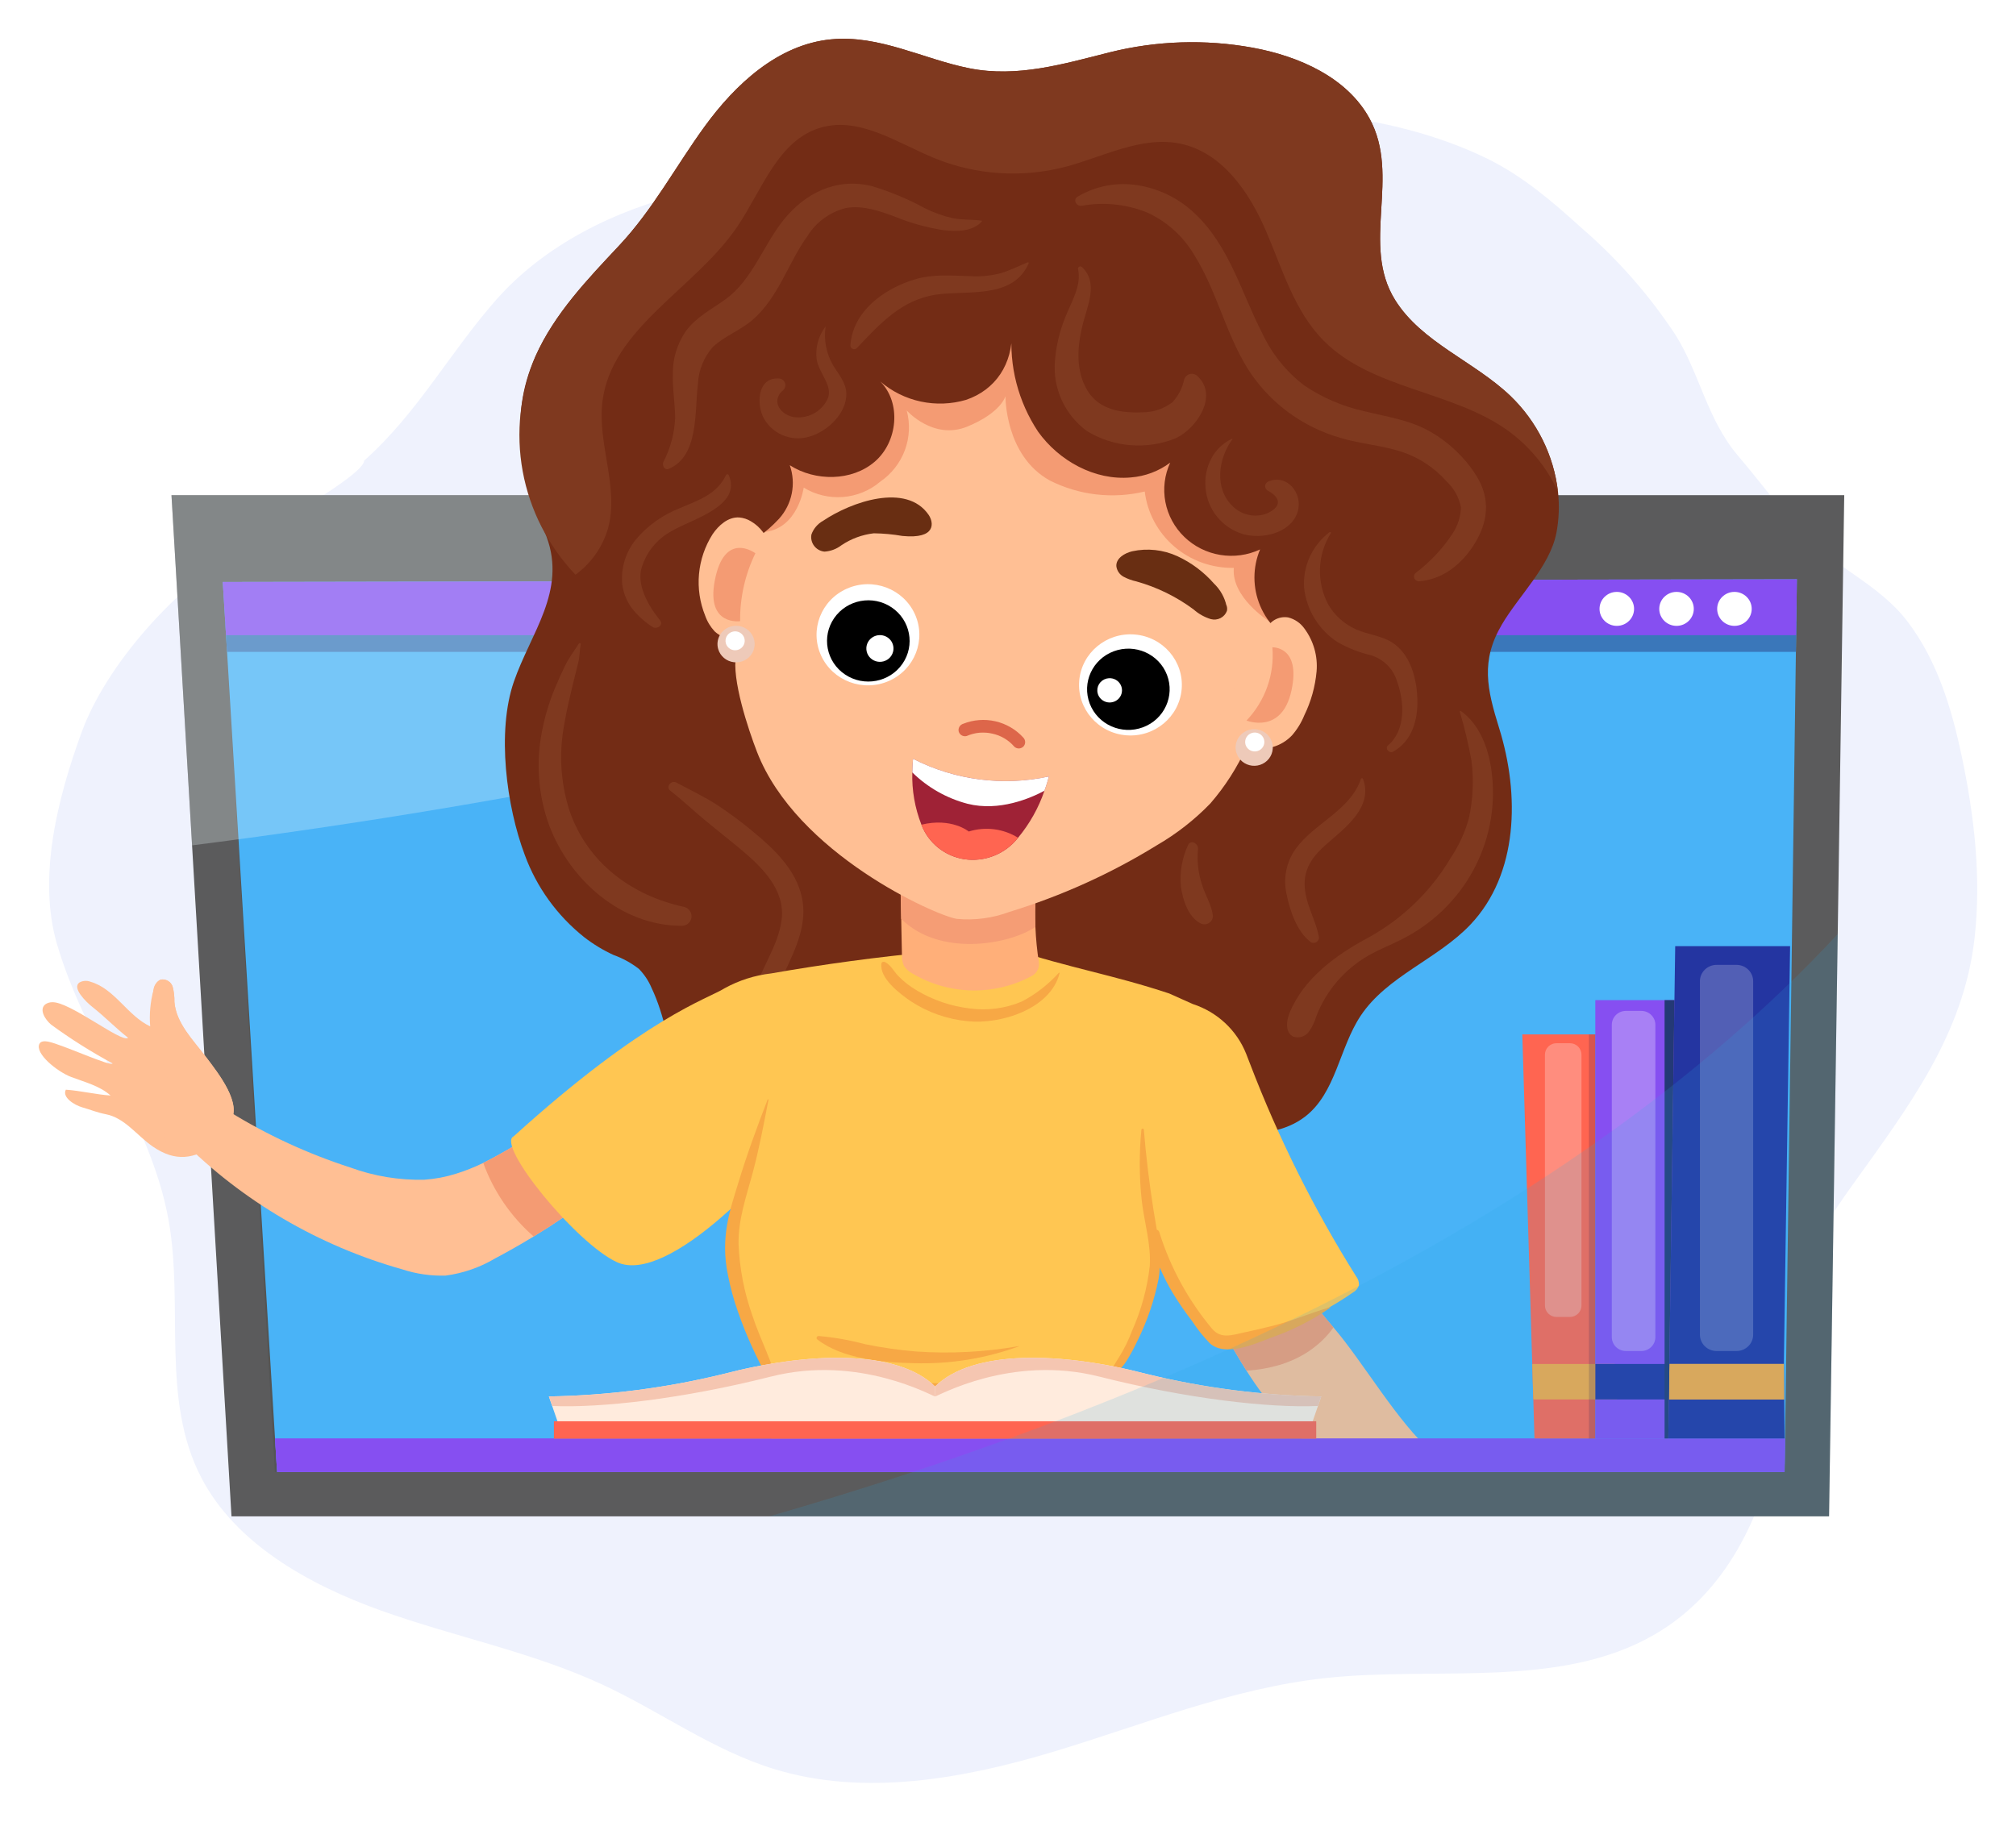 <svg width="208" height="188" viewBox="0 0 208 188" fill="none" xmlns="http://www.w3.org/2000/svg">
<g filter="url(#filter0_d_320_77924)">
<path d="M170.723 164.676C160.928 170.363 148.264 167.936 136.769 169.177C127.055 170.226 117.974 173.986 108.675 176.783C99.377 179.581 89.189 181.418 79.906 178.577C73.529 176.625 68.151 172.636 62.15 169.849C54.908 166.486 46.861 164.918 39.304 162.209C31.747 159.5 24.286 155.257 20.778 148.513C16.559 140.405 18.984 130.772 17.389 121.898C15.589 111.884 8.745 103.237 5.881 93.436C3.857 86.511 5.957 78.34 8.403 71.621C10.987 64.521 18.171 56.544 25.093 52.413C27.352 51.065 29.582 49.714 31.715 48.19C32.65 47.521 37.568 44.599 37.568 43.541C43.089 38.63 46.404 32.368 51.202 26.93C56.181 21.288 63.468 17.632 71.111 15.839C78.031 14.194 85.111 13.284 92.229 13.125C99.873 13.008 107.287 13.665 114.663 11.239C116.211 10.73 117.713 10.107 119.258 9.585C129.686 6.061 143.651 7.604 153.4 12.349C157.119 14.159 160.232 16.855 163.231 19.575C166.953 22.797 170.206 26.509 172.897 30.606C175.361 34.558 176.141 39.275 179.279 42.984C181.387 45.475 183.461 48.212 185.55 50.614C188.778 54.327 193.749 56.111 196.819 60.157C199.909 64.229 201.378 69.201 202.396 74.02C203.698 80.19 204.428 86.516 203.73 92.769C202.613 102.773 196.914 110.211 191.088 118.352C189.147 121.064 187.196 123.872 186.451 127.048C186.152 128.571 185.969 130.114 185.903 131.664C185.544 136.18 184.312 140.34 183.384 144.715C181.755 152.401 178.19 160.342 170.723 164.676Z" fill="#EFF2FD"/>
<path d="M190.279 47.102L190.266 47.915L189.633 90.624L189.606 92.399L188.713 152.49H23.884L23.011 137.628L19.816 83.241L17.692 47.102H190.279Z" fill="#5B5B5C"/>
<path d="M183.901 147.917H28.365L22.985 56.06L185.395 55.779L183.901 147.917Z" fill="#545554"/>
<path d="M104.474 54.327C106.277 54.327 107.738 52.889 107.738 51.116C107.738 49.342 106.277 47.904 104.474 47.904C102.672 47.904 101.211 49.342 101.211 51.116C101.211 52.889 102.672 54.327 104.474 54.327Z" fill="#3F4040"/>
<path d="M184.125 147.917H28.588L22.985 56.06L185.395 55.779L184.125 147.917Z" fill="#49B3F7"/>
<path d="M185.291 63.273L185.334 60.126H23.232L23.424 63.273H185.291Z" fill="#3A77BA"/>
<path d="M23.32 61.549H185.315L185.395 55.779L22.985 56.06L23.32 61.549Z" fill="#864FF1"/>
<path d="M178.95 60.59C179.934 60.59 180.732 59.805 180.732 58.837C180.732 57.869 179.934 57.084 178.95 57.084C177.966 57.084 177.169 57.869 177.169 58.837C177.169 59.805 177.966 60.59 178.95 60.59Z" fill="white"/>
<path d="M172.975 60.59C173.959 60.59 174.756 59.805 174.756 58.837C174.756 57.869 173.959 57.084 172.975 57.084C171.991 57.084 171.193 57.869 171.193 58.837C171.193 59.805 171.991 60.59 172.975 60.59Z" fill="white"/>
<path d="M166.813 60.59C167.797 60.59 168.595 59.805 168.595 58.837C168.595 57.869 167.797 57.084 166.813 57.084C165.829 57.084 165.031 57.869 165.031 58.837C165.031 59.805 165.829 60.59 166.813 60.59Z" fill="white"/>
<path d="M123.422 52.534H112.94C112.558 52.534 112.191 52.384 111.921 52.118C111.651 51.852 111.499 51.492 111.499 51.115C111.499 50.929 111.536 50.745 111.608 50.572C111.681 50.4 111.787 50.244 111.921 50.112C112.055 49.98 112.214 49.876 112.388 49.805C112.563 49.733 112.751 49.697 112.94 49.697H123.422C123.612 49.697 123.799 49.733 123.974 49.805C124.149 49.876 124.308 49.98 124.442 50.112C124.575 50.244 124.682 50.4 124.754 50.572C124.827 50.745 124.864 50.929 124.864 51.115C124.864 51.492 124.712 51.852 124.442 52.118C124.171 52.384 123.805 52.534 123.422 52.534Z" fill="#545554"/>
<path d="M95.544 52.534H85.062C84.679 52.534 84.313 52.384 84.043 52.118C83.772 51.852 83.62 51.492 83.62 51.115C83.62 50.929 83.658 50.745 83.73 50.572C83.802 50.4 83.909 50.244 84.043 50.112C84.176 49.98 84.335 49.876 84.51 49.805C84.685 49.733 84.872 49.697 85.062 49.697H95.544C95.733 49.697 95.921 49.733 96.096 49.805C96.271 49.876 96.43 49.98 96.563 50.112C96.697 50.244 96.803 50.4 96.876 50.572C96.948 50.745 96.986 50.929 96.986 51.115C96.986 51.492 96.834 51.852 96.563 52.118C96.293 52.384 95.926 52.534 95.544 52.534Z" fill="#545554"/>
<g style="mix-blend-mode:screen" opacity="0.28">
<path d="M151.555 47.102C113.312 69.19 49.809 79.44 19.817 83.241L17.693 47.102H151.555Z" fill="#EBF7FD"/>
</g>
<path d="M60.27 92.715C61.205 93.44 62.221 94.057 63.299 94.553C64.245 94.892 65.13 95.378 65.92 95.992C66.479 96.564 66.924 97.235 67.231 97.969C69.871 103.505 69.407 111.589 74.015 116.05C76.942 118.884 82.29 120.014 86.235 120.162C91.286 120.352 96.198 121.886 101.233 121.985C106.515 122.088 111.516 119.612 115.795 116.562C116.974 115.63 118.251 114.827 119.606 114.167C124.367 112.136 130.576 114.385 134.658 111.232C137.841 108.773 138.169 104.171 140.381 100.835C143.096 96.741 148.315 94.997 151.706 91.424C156.665 86.201 156.806 78.007 154.682 71.171C153.417 67.099 152.746 64.201 154.964 60.436C156.715 57.463 159.92 54.434 160.583 50.984C160.849 49.585 160.902 48.154 160.743 46.739C160.312 42.983 158.575 39.49 155.827 36.85C152.077 33.273 146.672 31.339 143.941 26.959C140.372 21.234 144.563 14.197 141.297 8.223C138.985 3.995 134.046 1.804 129.25 0.923C124.349 0.03 119.309 0.194 114.479 1.404C109.711 2.603 104.958 4.035 100.006 3.046C95.249 2.096 90.726 -0.421 85.745 0.061C80.284 0.587 75.871 4.686 72.682 9.082C69.725 13.154 67.366 17.62 63.898 21.322C60.629 24.813 57.212 28.364 55.247 32.77C52.277 39.421 54.063 45.047 56.402 51.422C58.452 57.01 54.768 61.296 53.018 66.35C51.236 71.499 52.248 79.218 54.147 84.239C55.365 87.561 57.482 90.492 60.27 92.715Z" fill="#732C15"/>
<path d="M72.796 80.696C71.563 79.677 70.407 78.572 69.145 77.588C68.662 77.212 69.257 76.481 69.771 76.756C71.199 77.519 72.65 78.202 74.008 79.085C75.267 79.914 76.478 80.812 77.635 81.775C79.824 83.573 82.119 85.739 82.733 88.597C83.323 91.34 82.119 93.849 80.981 96.276C80.232 97.633 79.778 99.129 79.647 100.668C79.618 101.357 79.676 102.048 79.821 102.723C80.014 103.304 80.261 103.866 80.559 104.402C80.684 104.69 80.333 104.983 80.058 104.906C79.545 104.695 79.083 104.38 78.703 103.98C78.323 103.581 78.033 103.106 77.854 102.588C77.431 101.45 77.363 100.213 77.661 99.037C78.256 96.193 80.294 93.8 80.646 90.895C81.023 87.795 78.587 85.451 76.383 83.614C75.199 82.627 73.983 81.679 72.796 80.696Z" fill="#7F391F"/>
<path d="M141.477 94.449C141.379 94.502 141.282 94.555 141.186 94.611C138.71 96.039 136.809 98.262 135.8 100.907C135.637 101.475 135.376 102.012 135.03 102.494C134.851 102.732 134.6 102.907 134.313 102.994C134.026 103.081 133.718 103.076 133.434 102.979C132.609 102.595 132.7 101.409 133.035 100.574C134.471 96.993 137.841 94.53 141.285 92.704C144.766 90.76 147.662 87.941 149.675 84.536C150.517 83.282 151.15 81.905 151.551 80.456C151.979 78.496 152.069 76.479 151.817 74.49C151.509 72.792 151.107 71.112 150.614 69.457C150.602 69.403 150.665 69.334 150.721 69.374C152.819 70.875 153.689 73.576 153.942 76.03C154.309 79.438 153.619 82.874 151.963 85.889C150.308 88.903 147.764 91.354 144.666 92.919C143.616 93.455 142.513 93.889 141.477 94.449Z" fill="#7F391F"/>
<path d="M132.759 88.354C132.562 87.542 132.543 86.698 132.702 85.877C132.862 85.057 133.196 84.279 133.684 83.596C135.603 80.939 139.321 79.642 140.405 76.393C140.412 76.369 140.427 76.348 140.447 76.333C140.467 76.318 140.492 76.309 140.517 76.309C140.543 76.309 140.568 76.317 140.589 76.331C140.609 76.346 140.625 76.367 140.632 76.391C141.701 79.299 138.77 81.438 136.875 83.103C135.587 84.235 134.608 85.428 134.606 87.206C134.603 89.184 135.702 90.759 136.065 92.633C136.093 92.746 136.084 92.865 136.039 92.972C135.994 93.079 135.915 93.169 135.814 93.229C135.713 93.288 135.595 93.314 135.478 93.303C135.36 93.292 135.25 93.244 135.162 93.167C133.798 92.094 133.089 89.99 132.759 88.354Z" fill="#7F391F"/>
<path d="M121.84 87.5C121.7 86.035 121.953 84.56 122.573 83.221C122.834 82.588 123.676 83.07 123.604 83.627C123.481 84.89 123.63 86.164 124.042 87.366C124.368 88.412 125.037 89.455 125.144 90.532C125.143 90.681 125.103 90.827 125.027 90.956C124.952 91.085 124.844 91.193 124.713 91.269C124.583 91.344 124.435 91.386 124.284 91.389C124.133 91.392 123.983 91.356 123.85 91.285C122.579 90.629 122.012 88.805 121.84 87.5Z" fill="#7F391F"/>
<path d="M61.188 119.421C59.221 120.921 57.175 122.318 55.061 123.607C54.281 124.084 53.492 124.545 52.695 124.99C52.175 125.284 51.646 125.571 51.113 125.852C49.543 126.793 47.792 127.403 45.97 127.643C44.469 127.689 42.972 127.474 41.546 127.01C32.894 124.58 25.032 119.979 18.732 113.658C18.039 112.96 17.322 112.121 17.401 111.15C17.506 109.907 18.943 109.127 20.204 109.23C21.455 109.447 22.634 109.955 23.644 110.712C27.557 113.13 31.755 115.069 36.145 116.487C38.587 117.383 41.181 117.811 43.787 117.748C44.9 117.67 45.999 117.462 47.061 117.127C48.022 116.826 48.958 116.454 49.86 116.014C51.797 115.034 53.667 113.93 55.456 112.708L61.188 119.421Z" fill="#FFBF94"/>
<path d="M61.188 119.422C59.221 120.921 57.176 122.318 55.061 123.608C52.704 121.549 50.915 118.937 49.861 116.014C51.798 115.034 53.667 113.93 55.456 112.708L61.188 119.422Z" fill="#F49B73"/>
<path d="M128.604 137.453C129.661 139.134 130.854 140.728 132.171 142.22C133.315 143.539 134.544 144.784 135.85 145.949C138.096 145.863 145.549 146.264 147.837 145.949C144.185 142.78 140.711 136.653 137.581 132.994C137.161 132.507 136.75 132.015 136.347 131.517C135.421 130.426 134.604 129.251 133.907 128.006C133.533 127.315 133.239 126.584 133.03 125.828L122.182 124.961C122.935 126.665 123.756 128.476 124.651 130.305C125.831 132.758 127.151 135.145 128.604 137.453Z" fill="#FFBF94"/>
<path d="M124.651 130.304C125.831 132.758 127.151 135.144 128.604 137.452C133.696 137.144 136.322 134.756 137.581 132.993C137.161 132.506 136.75 132.014 136.347 131.517C135.421 130.426 134.604 129.25 133.907 128.006L127.288 128.237C126.37 128.878 125.49 129.567 124.651 130.304Z" fill="#F49B73"/>
<path d="M120.628 98.526C114.821 96.597 110.232 95.868 104.424 93.939C102.231 93.21 104.238 94.335 101.936 94.096C99.983 93.949 98.02 93.996 96.077 94.234C90.546 94.756 85.043 95.498 79.567 96.458C77.876 96.651 76.24 97.172 74.755 97.992C73.04 99.084 66.625 100.919 53 113.27C51.137 114.128 59.433 124.326 63.656 126.26C68.93 128.675 80.199 116.74 84.087 110.72C84.2 110.418 84.422 110.168 84.709 110.015C84.997 109.863 85.331 109.819 85.65 109.891C94.543 110.584 103.437 111.276 112.331 111.969C112.687 111.961 113.036 112.063 113.329 112.262C113.558 112.505 113.709 112.808 113.764 113.135C115.849 120.74 119.675 127.774 124.949 133.699C125.211 134.048 125.562 134.322 125.967 134.494C126.36 134.59 126.771 134.589 127.164 134.491C131.632 133.715 135.87 131.976 139.573 129.397C139.873 129.236 140.1 128.969 140.209 128.651C140.231 128.309 140.123 127.971 139.906 127.704C135.559 120.769 131.902 113.439 128.984 105.814C128.848 105.46 128.712 105.102 128.569 104.745C128.092 103.545 127.351 102.464 126.401 101.578C125.45 100.692 124.313 100.023 123.07 99.619L120.628 98.526Z" fill="#FFC652"/>
<path d="M92.714 77.949C92.73 78.697 92.746 79.448 92.762 80.197C92.774 80.757 92.786 81.317 92.798 81.877C92.811 82.627 92.827 83.379 92.843 84.131C92.857 84.831 92.873 85.532 92.887 86.234L92.899 86.844C92.927 88.171 92.954 89.498 92.981 90.824L93.058 94.556C93.038 94.934 93.106 95.312 93.256 95.66C93.466 95.994 93.762 96.267 94.114 96.452C95.97 97.561 98.09 98.168 100.26 98.213C102.431 98.258 104.575 97.738 106.476 96.707C106.725 96.57 106.926 96.362 107.053 96.111C107.179 95.859 107.224 95.575 107.183 95.297C106.997 94.094 106.879 92.881 106.828 91.665C106.783 90.578 106.791 89.489 106.854 88.4C106.87 88.139 106.888 87.876 106.91 87.616C106.972 86.861 107.057 86.109 107.173 85.36C107.316 84.399 107.505 83.448 107.738 82.506C107.75 82.455 107.764 82.402 107.776 82.351L107.372 82.233L103.293 81.044L101.782 80.601L92.714 77.949Z" fill="#FFAF79"/>
<path d="M4.66 99.66C4.866 99.511 5.115 99.431 5.37 99.43C7.154 99.321 12.589 103.688 13.216 103.103C11.777 101.956 10.966 101.06 9.526 99.913C8.803 99.336 7.436 97.956 8.178 97.404C8.352 97.303 8.548 97.243 8.75 97.229C8.951 97.214 9.153 97.245 9.341 97.319C11.838 98.036 13.148 100.822 15.495 101.924C15.394 100.663 15.509 99.394 15.836 98.17C15.955 97.727 16.159 97.232 16.602 97.093C16.864 97.051 17.132 97.105 17.356 97.244C17.58 97.383 17.744 97.598 17.818 97.849C17.948 98.354 18.008 98.874 17.994 99.396C18.169 101.592 19.897 103.302 21.239 105.066C22.581 106.829 25.035 109.956 23.747 111.758L22.345 114.081C19.99 115.636 18.116 115.93 15.786 114.338C14.142 113.214 12.887 111.366 10.921 110.99C10.047 110.822 9.367 110.531 8.512 110.287C7.656 110.043 6.387 109.24 6.793 108.459C8.249 108.552 9.949 108.965 11.406 109.058C10.283 108.05 8.736 107.679 7.32 107.136C5.903 106.593 3.551 104.702 4.075 103.711C4.228 103.421 4.653 103.436 4.978 103.5C6.379 103.773 11.552 106.159 11.611 105.741C9.403 104.551 7.281 103.212 5.261 101.733C4.634 101.192 4.023 100.19 4.66 99.66Z" fill="#FFBF94"/>
<path d="M114.487 136.755H79.579V146.189H114.487V136.755Z" fill="#FFC652"/>
<path d="M79.714 109.763C79.174 112.358 78.424 114.907 77.473 117.385C76.745 118.885 76.131 120.436 75.636 122.025C74.881 125.07 75.606 128.263 76.393 131.3C77.254 134.62 80.421 140.777 81.772 141.575C82.556 142.039 84.418 141.903 85.331 141.95C88.518 142.111 91.675 142.314 94.864 142.284C98.17 142.252 101.474 142.132 104.775 141.925C106.853 141.794 108.929 141.628 111.002 141.428C111.386 141.424 111.763 141.332 112.104 141.159C112.445 140.987 112.74 140.739 112.967 140.435C114.675 138.327 116.632 136.016 117.293 133.333C117.454 132.677 117.538 132.022 117.73 131.358L118.413 128.998L119.777 124.278C120.36 122.264 120.942 120.251 121.524 118.237L118.962 108.467L106.531 103.661C106.531 103.661 78.784 104.098 79.006 104.753C79.118 106.134 79.118 107.522 79.006 108.904L79.714 109.763Z" fill="#FFC652"/>
<path d="M76.15 118.153C77.043 115.203 78.088 112.355 79.197 109.481C79.2 109.47 79.208 109.46 79.219 109.454C79.229 109.449 79.242 109.447 79.254 109.45C79.265 109.454 79.275 109.461 79.281 109.471C79.288 109.482 79.29 109.494 79.287 109.505C78.788 112.091 78.308 114.647 77.617 117.194C76.956 119.629 76.162 121.866 76.2 124.403C76.302 126.885 76.774 129.339 77.6 131.686C78.431 134.258 79.846 136.844 80.412 139.447C80.448 139.616 80.395 139.878 80.224 139.836C80.16 139.81 80.109 139.76 80.082 139.698C78.829 137.643 77.747 135.493 76.847 133.267C76.595 132.635 76.355 132 76.133 131.357C75.7 130.134 75.359 128.882 75.11 127.61C74.279 123.669 75.356 120.773 76.15 118.153Z" fill="#F7A845"/>
<path d="M113.961 138.399C114.028 138.3 114.099 138.203 114.166 138.107C114.645 137.427 115.047 136.694 115.494 136.005C116.014 135.166 116.448 134.279 116.791 133.357C117.749 131.219 118.369 128.95 118.63 126.628C118.767 124.389 118.059 122.154 117.804 119.938C117.536 117.497 117.523 115.034 117.765 112.59C117.766 112.558 117.78 112.528 117.803 112.506C117.826 112.484 117.857 112.472 117.89 112.472C117.922 112.472 117.953 112.484 117.976 112.506C118 112.528 118.013 112.558 118.015 112.59C118.239 115.331 118.582 118.12 119.006 120.838C119.115 121.534 119.24 122.223 119.353 122.909C119.413 122.924 119.467 122.954 119.512 122.996C119.556 123.038 119.589 123.091 119.607 123.149C120.745 126.801 122.601 130.197 125.069 133.146C125.99 134.21 127.126 133.774 128.344 133.514C129.334 133.303 130.325 133.072 131.307 132.826C133.332 132.318 135.235 131.492 137.228 130.899C137.256 130.891 137.284 130.931 137.258 130.951C135.341 132.278 133.245 133.334 131.03 134.09C129.37 134.735 126.398 136.043 124.824 134.63C124.145 133.931 123.536 133.169 123.006 132.355C122.286 131.423 121.619 130.454 121.007 129.451C120.5 128.608 120.051 127.732 119.664 126.829C119.644 127.208 119.603 127.586 119.541 127.96C119.095 130.212 118.347 132.396 117.316 134.454C116.996 135.131 116.638 135.79 116.244 136.428C115.823 137.102 115.203 137.669 114.735 138.321C114.521 138.694 114.214 139.006 113.841 139.227C113.769 139.262 113.69 139.283 113.61 139.29C113.638 138.966 113.76 138.657 113.961 138.399Z" fill="#F7A845"/>
<path d="M85.134 136.944C86.118 137.091 87.082 137.588 88.068 137.804C89.059 138.022 90.077 138.173 91.082 138.319C93.388 138.641 95.715 138.787 98.044 138.756C102.6 138.73 107.128 138.058 111.488 136.759C111.595 136.726 111.673 136.895 111.566 136.942C109.442 137.934 107.224 138.719 104.943 139.283C102.545 139.825 100.102 140.151 97.644 140.255C95.238 140.34 92.83 140.2 90.45 139.839C88.655 139.575 85.758 139.172 84.693 137.508C84.493 137.196 84.823 136.898 85.134 136.944Z" fill="#F7A845"/>
<path d="M84.452 133.877C86.06 134.014 87.652 134.293 89.209 134.713C90.963 135.074 92.739 135.329 94.526 135.476C98.07 135.72 101.631 135.533 105.128 134.919C105.131 134.918 105.134 134.919 105.136 134.92C105.139 134.922 105.14 134.924 105.141 134.927C105.142 134.93 105.142 134.932 105.14 134.935C105.139 134.937 105.137 134.939 105.134 134.94C101.679 136.2 98.01 136.792 94.328 136.683C91.132 136.62 86.899 136.247 84.308 134.218C84.168 134.108 84.288 133.874 84.452 133.877Z" fill="#F7A845"/>
<path d="M92.843 84.131C92.857 84.831 92.873 85.533 92.887 86.234L92.899 86.844C92.927 88.171 92.954 89.498 92.981 90.825C96.932 94.77 104.068 93.509 106.828 91.666C106.782 90.578 106.791 89.49 106.854 88.4C106.87 88.14 106.888 87.877 106.91 87.616C106.971 86.862 107.057 86.109 107.173 85.36C106.587 84.996 106.155 84.735 106.155 84.735C106.155 84.735 104.355 84.639 102.008 84.521C98.963 84.371 94.996 84.184 92.843 84.131Z" fill="#F59D75"/>
<path d="M90.944 95.424C90.97 95.261 91.175 95.221 91.3 95.281C91.896 95.572 92.218 96.239 92.667 96.71C93.242 97.303 93.898 97.815 94.618 98.229C96.274 99.215 98.124 99.842 100.046 100.071C101.871 100.321 103.731 100.075 105.424 99.359C106.867 98.602 108.161 97.597 109.245 96.393C109.252 96.386 109.262 96.382 109.272 96.381C109.282 96.38 109.292 96.382 109.301 96.387C109.31 96.392 109.317 96.4 109.321 96.409C109.325 96.418 109.326 96.428 109.323 96.438C108.388 100.136 103.239 101.741 99.85 101.39C97.746 101.192 95.724 100.483 93.966 99.326C92.848 98.561 90.705 96.954 90.944 95.424Z" fill="#F7A845"/>
<path d="M15.836 98.17C15.852 97.939 15.933 97.717 16.067 97.528C16.202 97.338 16.387 97.188 16.602 97.093C16.863 97.051 17.131 97.105 17.355 97.244C17.579 97.383 17.744 97.598 17.817 97.849C17.948 98.354 18.007 98.874 17.994 99.396C18.168 101.592 19.897 103.302 21.238 105.066C22.58 106.829 25.035 109.956 23.747 111.758L22.345 114.081C19.99 115.636 19.487 115.346 17.158 113.754C16.424 113.252 18.016 110.414 17.537 108.109C16.855 104.82 15.138 102.88 15.836 98.17Z" fill="#FFBF94"/>
<path d="M133.752 51.459C133.62 58.932 131.873 66.291 128.627 73.048C127.672 75.172 126.409 77.149 124.878 78.916C123.246 80.604 121.382 82.06 119.341 83.241C114.596 86.166 109.486 88.475 104.14 90.111C102.411 90.756 100.554 91.002 98.713 90.828C96.541 90.484 82.172 84.103 78.102 73.593C77.201 71.267 75.465 66.063 75.945 63.618C77.37 56.361 78.795 49.099 80.579 41.919C82.003 36.185 83.797 30.255 87.955 26.001C89.752 24.27 91.744 22.745 93.891 21.456C95.896 20.074 98.067 18.94 100.355 18.081C104.625 16.639 109.286 16.995 113.766 17.543C116.971 17.935 120.254 18.445 123.046 20.043C125.237 21.391 127.121 23.169 128.582 25.266C133.215 31.556 135.488 39.233 135.011 46.989L133.752 51.459Z" fill="#FFBF94"/>
<path d="M130.887 60.075C130.887 60.075 127.019 57.635 127.3 54.605C125.048 54.647 122.86 53.863 121.161 52.407C119.463 50.951 118.375 48.925 118.108 46.724C114.814 47.515 111.341 47.114 108.323 45.593C103.663 43.033 103.737 36.882 103.737 36.882C103.737 36.882 103.307 38.591 99.797 40.025C96.288 41.458 93.55 38.361 93.55 38.361C93.914 39.714 93.848 41.143 93.36 42.457C92.872 43.771 91.985 44.906 90.821 45.708C89.743 46.626 88.395 47.18 86.974 47.291C85.553 47.401 84.133 47.062 82.922 46.322C82.922 46.322 82.362 50.455 78.978 50.887C75.594 51.318 75.678 40.395 75.678 40.395C75.678 40.395 90.969 33.405 91.122 33.135C91.275 32.865 109.644 26.151 109.919 26.301C110.193 26.452 125.297 35.635 126.119 36.087C126.941 36.539 133.767 53.028 134.283 54.019C134.8 55.01 130.887 60.075 130.887 60.075Z" fill="#F49B73"/>
<path d="M126.546 58.532C126.355 57.653 125.904 56.848 125.248 56.22C124.205 55.03 122.919 54.068 121.474 53.398C120.019 52.73 118.381 52.552 116.813 52.893C116.025 53.083 115.153 53.609 115.177 54.407C115.2 54.638 115.28 54.86 115.41 55.054C115.54 55.248 115.716 55.407 115.922 55.519C116.337 55.739 116.78 55.901 117.24 56.001C119.374 56.597 121.377 57.578 123.148 58.893C123.66 59.352 124.268 59.693 124.93 59.894C125.263 59.983 125.618 59.945 125.925 59.789C126.231 59.633 126.467 59.369 126.586 59.05C126.74 58.364 126.132 57.762 125.582 57.313L126.546 58.532Z" fill="#692E12"/>
<path d="M93.107 51.311C92.133 51.142 91.147 51.05 90.157 51.037C88.956 51.176 87.807 51.6 86.809 52.274C86.307 52.66 85.698 52.888 85.062 52.929C84.852 52.907 84.65 52.843 84.466 52.741C84.283 52.638 84.124 52.5 83.998 52.334C83.872 52.168 83.782 51.978 83.734 51.776C83.686 51.574 83.681 51.365 83.719 51.161C83.934 50.555 84.368 50.048 84.938 49.737C87.83 47.788 93.514 45.794 95.807 49.127C96.35 49.917 96.621 51.658 93.107 51.311Z" fill="#692E12"/>
<path d="M104.651 73.06C104.066 72.373 103.265 71.898 102.375 71.71C102.26 71.684 102.143 71.664 102.027 71.644C101.943 71.63 101.859 71.621 101.775 71.617C101.539 71.6 101.303 71.6 101.067 71.616C100.609 71.657 100.16 71.772 99.739 71.956C99.569 72.003 99.388 71.981 99.234 71.897C99.08 71.812 98.966 71.671 98.917 71.504C98.873 71.337 98.897 71.16 98.982 71.01C99.067 70.859 99.209 70.746 99.376 70.695C100.432 70.274 101.594 70.185 102.703 70.439C103.813 70.693 104.815 71.279 105.574 72.115C105.696 72.238 105.767 72.403 105.77 72.575C105.774 72.747 105.71 72.914 105.592 73.042C105.469 73.166 105.301 73.237 105.125 73.241C104.949 73.244 104.779 73.179 104.651 73.06L104.651 73.06Z" fill="#DD664A"/>
<path d="M134.197 62.64C132.306 61.866 130.803 60.385 130.018 58.523C129.233 56.661 129.229 54.569 130.007 52.703C128.727 53.301 127.291 53.498 125.893 53.267C124.496 53.036 123.204 52.388 122.193 51.411C121.182 50.434 120.499 49.175 120.238 47.805C119.977 46.434 120.15 45.017 120.734 43.746C119.556 44.628 118.145 45.158 116.67 45.273C112.949 45.61 109.257 43.556 107.105 40.55C105.044 37.443 104.094 33.75 104.404 30.053C104.528 33.615 102.659 36.252 99.674 37.265C98.156 37.711 96.549 37.771 95.001 37.44C93.454 37.109 92.017 36.397 90.824 35.372C93.023 37.582 92.622 41.604 90.258 43.641C87.893 45.678 84.119 45.697 81.485 44.011C81.816 44.949 81.886 45.958 81.689 46.932C81.492 47.906 81.034 48.811 80.362 49.553C78.999 51.019 77.334 52.182 75.477 52.963C73.475 50.707 72.825 47.58 72.684 44.588C72.339 36.379 75.233 28.356 80.76 22.199C82.793 20.039 85.005 18.05 87.375 16.254C88.845 15.018 90.452 13.951 92.167 13.073C95.679 11.414 99.724 11.292 103.616 11.447C106.986 11.52 110.337 11.961 113.608 12.765C118.556 14.078 123.068 16.603 127.519 19.103C130.443 20.745 133.483 22.494 135.283 25.293C136.724 27.531 137.221 30.218 138.267 32.66C139.126 34.665 140.36 36.516 141.011 38.595C142.356 42.889 141.054 47.507 139.712 51.802C138.784 54.769 137.836 57.73 136.867 60.684C136.588 61.535 136.004 62.577 135.111 62.409L134.197 62.64Z" fill="#732C15"/>
<path d="M130.613 61.032C130.78 60.583 131.102 60.205 131.523 59.965C131.943 59.726 132.436 59.639 132.915 59.72C133.579 59.891 134.16 60.286 134.559 60.835C135.52 62.118 135.974 63.7 135.838 65.288C135.696 66.864 135.266 68.401 134.569 69.826C134.265 70.576 133.838 71.272 133.305 71.887C132.768 72.457 132.084 72.873 131.325 73.09C130.566 73.306 129.761 73.315 128.998 73.115C128.234 72.915 127.541 72.514 126.991 71.956C126.442 71.397 126.058 70.701 125.88 69.944L130.613 61.032Z" fill="#FFBF94"/>
<path d="M131.277 62.805C131.277 62.805 134.235 62.661 133.249 67.25C132.264 71.839 128.608 70.361 128.608 70.361C129.565 69.355 130.296 68.163 130.756 66.861C131.216 65.56 131.393 64.178 131.277 62.805Z" fill="#F49B73"/>
<path d="M79.417 52.44C79.294 51.892 79.058 51.374 78.724 50.92C78.389 50.465 77.964 50.083 77.473 49.796C77.109 49.574 76.696 49.438 76.268 49.402C75.127 49.334 74.146 50.203 73.515 51.142C72.729 52.384 72.251 53.791 72.119 55.249C71.987 56.707 72.205 58.175 72.755 59.535C72.966 60.14 73.302 60.695 73.74 61.166C74.345 61.718 75.145 62.015 75.97 61.992C76.794 61.97 77.576 61.63 78.149 61.046L79.417 52.44Z" fill="#FFBF94"/>
<path d="M76.361 60.105C76.361 60.105 72.885 60.618 73.731 56.002C74.711 50.656 77.936 53.098 77.936 53.098C76.874 55.285 76.336 57.681 76.361 60.105Z" fill="#F49B73"/>
<path d="M127.556 73.659C127.659 74.018 127.869 74.339 128.158 74.581C128.446 74.823 128.802 74.975 129.179 75.019C129.555 75.062 129.937 74.995 130.275 74.825C130.612 74.655 130.892 74.39 131.076 74.064C131.261 73.738 131.344 73.365 131.314 72.993C131.283 72.621 131.142 72.266 130.906 71.973C130.671 71.68 130.353 71.463 129.992 71.348C129.631 71.233 129.243 71.226 128.878 71.328C128.389 71.464 127.974 71.787 127.726 72.224C127.478 72.661 127.417 73.177 127.556 73.659Z" fill="#EECAB9"/>
<path d="M74.098 62.982C74.201 63.342 74.411 63.663 74.7 63.905C74.989 64.147 75.344 64.299 75.721 64.342C76.098 64.386 76.479 64.318 76.817 64.148C77.155 63.978 77.434 63.714 77.619 63.388C77.804 63.062 77.886 62.689 77.856 62.317C77.826 61.945 77.684 61.59 77.449 61.297C77.213 61.004 76.895 60.787 76.534 60.672C76.173 60.557 75.785 60.55 75.421 60.652C75.178 60.719 74.952 60.833 74.754 60.987C74.556 61.141 74.391 61.331 74.269 61.547C74.146 61.764 74.068 62.002 74.038 62.248C74.009 62.495 74.029 62.744 74.098 62.982Z" fill="#EECAB9"/>
<path d="M128.505 72.84C128.559 73.025 128.667 73.191 128.816 73.316C128.965 73.441 129.149 73.52 129.343 73.542C129.538 73.565 129.735 73.53 129.91 73.442C130.084 73.354 130.228 73.218 130.324 73.049C130.419 72.881 130.462 72.688 130.446 72.496C130.431 72.304 130.357 72.121 130.236 71.969C130.114 71.818 129.95 71.706 129.763 71.646C129.577 71.587 129.377 71.584 129.188 71.636C129.063 71.671 128.946 71.73 128.844 71.809C128.742 71.889 128.657 71.987 128.594 72.099C128.53 72.21 128.49 72.334 128.475 72.461C128.459 72.588 128.47 72.717 128.505 72.84Z" fill="white"/>
<path d="M74.892 62.397C74.945 62.583 75.053 62.749 75.203 62.874C75.352 62.999 75.535 63.077 75.73 63.1C75.924 63.122 76.121 63.087 76.296 62.999C76.47 62.912 76.615 62.775 76.71 62.607C76.805 62.438 76.848 62.246 76.832 62.054C76.817 61.862 76.744 61.678 76.622 61.527C76.501 61.376 76.336 61.263 76.15 61.204C75.963 61.145 75.763 61.141 75.575 61.194C75.322 61.264 75.108 61.431 74.98 61.656C74.852 61.882 74.82 62.149 74.892 62.397Z" fill="white"/>
<path d="M59.376 55.311C61.002 54.122 62.183 52.438 62.735 50.52C63.894 46.276 61.612 41.792 62.158 37.43C63.107 29.831 71.691 25.814 76.025 19.455C78.623 15.642 80.263 10.409 84.748 9.151C88.744 8.032 92.645 10.786 96.483 12.349C100.726 14.065 105.421 14.374 109.858 13.232C113.831 12.198 117.769 9.994 121.789 10.829C126.078 11.724 128.869 15.791 130.587 19.763C132.305 23.732 133.522 28.095 136.589 31.179C141.524 36.144 149.681 36.31 155.432 40.334C157.743 41.973 159.575 44.182 160.742 46.739C160.311 42.983 158.575 39.49 155.826 36.85C152.076 33.273 146.671 31.339 143.94 26.96C140.371 21.234 144.563 14.197 141.296 8.223C138.985 3.995 134.046 1.804 129.249 0.923C124.348 0.03 119.309 0.194 114.479 1.404C109.711 2.603 104.958 4.035 100.005 3.046C95.249 2.096 90.726 -0.421 85.745 0.061C80.283 0.587 75.871 4.686 72.682 9.082C69.725 13.154 67.365 17.62 63.898 21.322C60.628 24.813 57.212 28.364 55.246 32.77C53.655 36.52 53.198 40.642 53.93 44.641C54.663 48.64 56.554 52.345 59.376 55.311Z" fill="#7F391F"/>
<path d="M111.199 16.285C113.061 15.182 115.261 14.769 117.405 15.12C119.611 15.476 121.653 16.488 123.258 18.02C126.841 21.377 128.066 26.188 130.235 30.399C131.221 32.517 132.713 34.368 134.584 35.794C136.421 37.03 138.475 37.917 140.642 38.411C143.049 39.011 145.461 39.317 147.636 40.588C149.558 41.704 151.175 43.264 152.346 45.134C153.814 47.508 153.534 49.945 152.054 52.25C150.76 54.264 148.844 55.81 146.385 55.992C146.288 55.99 146.192 55.961 146.111 55.908C146.03 55.854 145.966 55.779 145.928 55.691C145.889 55.602 145.877 55.505 145.894 55.41C145.91 55.315 145.954 55.227 146.02 55.157C147.537 54.019 148.842 52.63 149.877 51.054C150.408 50.247 150.705 49.311 150.733 48.35C150.533 47.327 150.012 46.391 149.244 45.675C148.009 44.278 146.42 43.227 144.638 42.63C142.575 41.959 140.382 41.814 138.303 41.192C134.292 40.042 130.86 37.464 128.675 33.959C126.417 30.269 125.505 25.951 123.2 22.287C122.084 20.397 120.412 18.885 118.404 17.95C116.26 17.073 113.904 16.824 111.619 17.234C111.064 17.342 110.644 16.589 111.199 16.285Z" fill="#7F391F"/>
<path d="M68.437 43.692C69.175 42.271 69.593 40.711 69.663 39.117C69.644 37.582 69.369 36.062 69.42 34.525C69.413 32.984 69.875 31.477 70.745 30.197C71.817 28.718 73.414 27.927 74.865 26.879C77.596 24.908 78.765 21.303 80.814 18.737C83.073 15.909 86.278 14.316 89.941 15.202C91.844 15.774 93.681 16.54 95.422 17.488C96.341 17.949 97.315 18.295 98.32 18.519C99.313 18.717 100.316 18.626 101.303 18.78C101.327 18.784 101.33 18.813 101.317 18.828C100.397 19.921 98.654 19.907 97.347 19.754C95.621 19.488 93.934 19.018 92.322 18.354C90.765 17.779 89.025 17.172 87.337 17.455C85.664 17.859 84.221 18.896 83.32 20.342C81.299 23.149 80.368 26.61 77.694 28.97C76.429 30.085 74.751 30.674 73.54 31.814C72.61 32.881 72.07 34.224 72.008 35.628C71.653 38.353 72.151 43.076 68.994 44.386C68.558 44.567 68.296 44.022 68.437 43.692Z" fill="#7F391F"/>
<path d="M87.739 31.669C87.952 28.164 91.186 25.789 94.393 24.831C96.278 24.267 98.145 24.444 100.081 24.497C101.151 24.567 102.226 24.463 103.262 24.192C104.236 23.897 105.113 23.444 106.048 23.068C106.114 23.041 106.155 23.122 106.133 23.173C104.521 26.902 99.784 25.936 96.599 26.403C93.001 26.93 90.751 29.451 88.399 31.927C88.345 31.98 88.277 32.016 88.203 32.03C88.129 32.045 88.053 32.038 87.983 32.011C87.912 31.983 87.852 31.936 87.809 31.876C87.766 31.815 87.741 31.743 87.739 31.669Z" fill="#7F391F"/>
<path d="M108.845 33.227C108.967 31.691 109.325 30.181 109.908 28.75C110.499 27.233 111.614 25.469 111.23 23.783C111.218 23.734 111.221 23.683 111.241 23.636C111.26 23.59 111.295 23.55 111.338 23.525C111.382 23.499 111.433 23.487 111.484 23.492C111.535 23.497 111.583 23.518 111.621 23.552C113.39 25.203 112.156 27.625 111.681 29.59C111.145 31.809 110.964 34.298 112.21 36.328C113.415 38.29 115.66 38.64 117.831 38.553C118.97 38.561 120.078 38.191 120.976 37.502C121.58 36.843 121.995 36.038 122.176 35.168C122.214 35.035 122.286 34.914 122.385 34.816C122.484 34.718 122.607 34.646 122.743 34.609C122.878 34.571 123.021 34.568 123.157 34.6C123.294 34.632 123.42 34.699 123.523 34.792C125.764 36.832 123.457 40.216 121.319 41.223C119.84 41.825 118.237 42.072 116.641 41.944C115.046 41.817 113.504 41.317 112.144 40.487C111.012 39.653 110.115 38.549 109.538 37.279C108.96 36.008 108.722 34.614 108.845 33.227Z" fill="#7F391F"/>
<path d="M124.38 46.31C124.285 45.277 124.492 44.238 124.978 43.318C125.444 42.424 126.197 41.707 127.12 41.278C127.143 41.265 127.179 41.291 127.161 41.317C125.689 43.32 125.242 46.419 127.208 48.268C127.634 48.685 128.168 48.979 128.752 49.118C129.336 49.258 129.947 49.237 130.52 49.059C130.976 48.907 131.719 48.502 131.828 47.984C131.96 47.358 131.282 46.888 130.797 46.632C130.716 46.586 130.65 46.522 130.603 46.443C130.555 46.365 130.53 46.276 130.528 46.185C130.527 46.094 130.549 46.004 130.593 45.924C130.637 45.844 130.702 45.777 130.78 45.729C132.755 44.809 134.465 46.923 133.888 48.806C133.207 51.029 130.217 51.704 128.199 51.105C127.147 50.776 126.22 50.142 125.539 49.287C124.858 48.431 124.454 47.394 124.38 46.31Z" fill="#7F391F"/>
<path d="M134.55 56.649C134.478 55.558 134.679 54.465 135.135 53.468C135.591 52.47 136.289 51.598 137.166 50.926C137.237 50.868 137.366 50.939 137.307 51.029C136.615 52.133 136.229 53.396 136.186 54.692C136.143 55.989 136.445 57.274 137.062 58.42C137.718 59.532 138.71 60.416 139.9 60.947C141.091 61.479 142.443 61.579 143.572 62.268C145.536 63.468 146.179 66.055 146.237 68.185C146.294 70.29 145.704 72.458 143.747 73.57C143.344 73.799 142.84 73.244 143.217 72.919C145.081 71.314 144.895 68.376 144.126 66.272C143.934 65.652 143.592 65.088 143.129 64.627C142.666 64.166 142.096 63.823 141.469 63.627C140.26 63.343 139.099 62.89 138.021 62.281C137.055 61.653 136.243 60.823 135.643 59.849C135.043 58.875 134.669 57.782 134.55 56.649Z" fill="#7F391F"/>
<path d="M80.508 35.078C80.627 35.109 80.735 35.17 80.823 35.255C80.911 35.34 80.974 35.446 81.008 35.562C81.041 35.678 81.044 35.801 81.014 35.919C80.985 36.036 80.925 36.145 80.84 36.232C79.549 37.271 80.37 38.697 81.806 39.03C82.52 39.151 83.254 39.039 83.897 38.71C84.54 38.382 85.056 37.855 85.367 37.211C86.032 35.861 84.426 34.429 84.253 33.059C84.112 31.87 84.437 30.673 85.161 29.712C85.169 29.701 85.181 29.713 85.18 29.722C84.983 31.069 85.242 32.443 85.917 33.631C86.478 34.603 87.295 35.44 87.321 36.624C87.365 38.65 85.37 40.526 83.522 41.059C82.589 41.343 81.583 41.283 80.692 40.889C79.802 40.496 79.087 39.796 78.683 38.922C78.027 37.367 78.279 34.806 80.508 35.078Z" fill="#7F391F"/>
<path d="M64.197 56.281C64.046 54.621 64.554 52.969 65.613 51.669C66.837 50.22 68.415 49.102 70.199 48.419C72.128 47.589 73.955 47.014 74.92 45.012C74.932 44.99 74.951 44.971 74.973 44.958C74.995 44.946 75.02 44.938 75.046 44.938C75.072 44.938 75.097 44.944 75.119 44.956C75.142 44.968 75.161 44.986 75.174 45.007C76.631 48.24 71.262 49.62 69.365 50.77C68.557 51.191 67.85 51.778 67.291 52.49C66.731 53.202 66.332 54.023 66.121 54.899C65.818 56.715 67.011 58.663 68.107 60.033C68.507 60.534 67.719 61.012 67.285 60.681C66.486 60.159 65.778 59.513 65.189 58.768C64.653 58.033 64.312 57.178 64.197 56.281Z" fill="#7F391F"/>
<path d="M55.913 71.512C56.205 69.969 56.658 68.458 57.263 67.005C57.599 66.205 57.953 65.409 58.336 64.63C58.733 63.824 59.261 63.165 59.723 62.416C59.735 62.395 59.755 62.379 59.778 62.371C59.802 62.364 59.827 62.364 59.85 62.373C59.873 62.383 59.892 62.399 59.903 62.421C59.915 62.442 59.918 62.467 59.913 62.491C59.799 63.113 59.817 63.721 59.666 64.355C59.491 65.086 59.299 65.811 59.125 66.541C58.792 67.937 58.448 69.341 58.217 70.756C57.651 73.718 57.835 76.771 58.752 79.646C60.59 85.016 65.105 88.408 70.622 89.605C70.852 89.67 71.05 89.814 71.182 90.011C71.314 90.207 71.37 90.444 71.341 90.678C71.311 90.912 71.198 91.127 71.022 91.287C70.846 91.446 70.617 91.538 70.378 91.547C64.074 91.556 58.796 86.812 56.672 81.209C55.539 78.103 55.277 74.753 55.913 71.512Z" fill="#7F391F"/>
<path d="M94.204 74.308C94.204 74.308 94.136 74.861 94.127 75.713C94.072 77.555 94.391 79.389 95.067 81.108C95.417 82.033 96.01 82.85 96.786 83.476C97.562 84.102 98.493 84.514 99.484 84.67C100.526 84.823 101.592 84.699 102.568 84.31C103.545 83.92 104.398 83.28 105.038 82.456C106.236 81.014 107.158 79.37 107.761 77.604C108.076 76.727 108.22 76.132 108.22 76.132C103.475 77.158 98.515 76.513 94.204 74.308Z" fill="#9F2236"/>
<path d="M94.205 74.308C94.205 74.308 94.137 74.861 94.127 75.713C95.703 77.266 97.667 78.382 99.821 78.949C103.109 79.778 106.351 78.361 107.761 77.604C108.077 76.727 108.22 76.132 108.22 76.132C103.475 77.158 98.515 76.513 94.205 74.308Z" fill="white"/>
<path d="M95.067 81.108C95.417 82.033 96.01 82.851 96.786 83.476C97.562 84.102 98.493 84.514 99.484 84.67C100.527 84.823 101.592 84.699 102.569 84.31C103.545 83.92 104.398 83.28 105.038 82.456C104.289 81.99 103.446 81.692 102.567 81.581C101.688 81.469 100.796 81.549 99.951 81.813C99.951 81.813 98.187 80.348 95.067 81.108Z" fill="#FF6551"/>
<path d="M91.711 66.275C94.385 65.101 95.586 62.015 94.394 59.382C93.201 56.75 90.065 55.568 87.391 56.743C84.716 57.917 83.515 61.004 84.708 63.636C85.901 66.268 89.037 67.45 91.711 66.275Z" fill="white"/>
<path d="M93.111 64.503C94.435 62.589 93.931 59.981 91.986 58.678C90.041 57.376 87.391 57.871 86.067 59.786C84.743 61.7 85.246 64.308 87.191 65.61C89.137 66.913 91.787 66.417 93.111 64.503Z" fill="black"/>
<path d="M92.031 62.293C92.157 62.536 92.208 62.81 92.177 63.081C92.145 63.351 92.033 63.607 91.854 63.815C91.674 64.023 91.437 64.174 91.17 64.249C90.904 64.324 90.621 64.32 90.357 64.237C90.093 64.153 89.86 63.995 89.688 63.782C89.516 63.568 89.411 63.309 89.389 63.037C89.366 62.766 89.425 62.493 89.56 62.255C89.694 62.017 89.897 61.823 90.144 61.698C90.308 61.615 90.486 61.565 90.669 61.55C90.853 61.535 91.037 61.556 91.213 61.611C91.388 61.666 91.55 61.755 91.691 61.872C91.831 61.989 91.946 62.132 92.031 62.293Z" fill="white"/>
<path d="M121.919 67.11C122.159 64.237 119.988 61.717 117.069 61.481C114.15 61.244 111.589 63.382 111.349 66.254C111.109 69.127 113.281 71.647 116.2 71.883C119.118 72.12 121.679 69.983 121.919 67.11Z" fill="white"/>
<path d="M117.924 71.057C120.125 70.238 121.235 67.818 120.404 65.652C119.572 63.486 117.114 62.394 114.913 63.212C112.712 64.031 111.602 66.451 112.434 68.617C113.265 70.783 115.723 71.875 117.924 71.057Z" fill="black"/>
<path d="M113.215 67.308C113.228 67.556 113.315 67.794 113.466 67.993C113.617 68.192 113.824 68.343 114.061 68.425C114.299 68.508 114.556 68.52 114.801 68.459C115.045 68.399 115.266 68.268 115.435 68.084C115.603 67.899 115.713 67.67 115.749 67.424C115.786 67.179 115.747 66.928 115.639 66.704C115.531 66.481 115.357 66.293 115.141 66.166C114.924 66.039 114.674 65.978 114.422 65.991C114.085 66.008 113.768 66.156 113.541 66.403C113.315 66.65 113.198 66.976 113.215 67.308Z" fill="white"/>
<path d="M28.378 144.461L28.588 147.917H184.125L184.173 144.461H28.378Z" fill="#864FF1"/>
<path d="M182.909 147.286C183.324 147.284 183.736 147.227 184.135 147.117L184.172 144.461H28.378L28.55 147.286L182.909 147.286Z" fill="#864FF1"/>
<path d="M164.597 102.749V144.452H158.318L158.199 140.423L158.088 136.763L157.995 133.667L157.891 130.179L157.89 130.177L157.063 102.749H164.597Z" fill="#FF6551"/>
<path d="M174.219 99.21L172.481 136.763L172.391 138.718L172.311 140.423L172.127 144.452H164.596V99.21H174.219Z" fill="#864FF1"/>
<path d="M166.843 140.423H158.198L158.087 136.763H166.601C166.687 138.067 166.767 139.295 166.843 140.423Z" fill="#F7A845"/>
<path d="M174.775 140.423H164.596V136.763H174.533C174.619 138.067 174.699 139.295 174.775 140.423Z" fill="#2435A1"/>
<path d="M159.399 130.733V104.839C159.399 104.526 159.526 104.226 159.75 104.005C159.975 103.784 160.28 103.66 160.598 103.66H161.97C162.288 103.66 162.593 103.784 162.818 104.005C163.042 104.226 163.169 104.526 163.169 104.839V130.733C163.169 131.046 163.042 131.346 162.818 131.567C162.593 131.788 162.288 131.912 161.97 131.912H160.598C160.28 131.912 159.975 131.788 159.75 131.567C159.526 131.346 159.399 131.046 159.399 130.733Z" fill="#FF8D7E"/>
<path d="M166.299 101.76V133.991C166.299 134.784 166.951 135.426 167.757 135.426H169.335C170.14 135.426 170.793 134.784 170.793 133.991V101.76C170.793 100.967 170.14 100.324 169.335 100.324H167.757C166.951 100.324 166.299 100.967 166.299 101.76Z" fill="#A880F5"/>
<g style="mix-blend-mode:multiply" opacity="0.25">
<path d="M172.312 134.489V133.401C172.312 133.401 172.333 133.833 172.312 134.489Z" fill="#471E44"/>
</g>
<path d="M184.125 144.449V144.451H172.129L172.183 140.436L172.208 138.69L172.235 136.749L172.76 99.21L172.839 93.643H184.693L184.05 136.501L184.052 136.749L184.088 140.436L184.125 144.449Z" fill="#2435A1"/>
<path d="M184.088 140.436H172.184L172.236 136.75H184.053L184.088 140.436Z" fill="#F7A845"/>
<path d="M175.388 133.736V97.267C175.388 96.818 175.569 96.388 175.892 96.071C176.214 95.754 176.651 95.576 177.106 95.576H179.165C179.62 95.576 180.057 95.754 180.379 96.071C180.702 96.388 180.883 96.818 180.883 97.267V133.736C180.883 133.958 180.838 134.177 180.752 134.383C180.666 134.588 180.539 134.774 180.379 134.931C180.22 135.088 180.031 135.213 179.822 135.298C179.614 135.383 179.39 135.426 179.165 135.426H177.106C176.651 135.426 176.214 135.248 175.892 134.931C175.569 134.614 175.388 134.184 175.388 133.736Z" fill="#525FB5"/>
<g style="mix-blend-mode:multiply" opacity="0.23">
<path d="M163.934 102.749V144.473L164.596 144.452V102.749H163.934Z" fill="#471E44"/>
</g>
<path d="M171.742 99.21V144.449L172.128 144.452L172.759 99.21H171.742Z" fill="#243976"/>
<path d="M136.322 140.114L135.981 141.098L135.307 143.051L96.476 143.958L57.646 143.051L56.63 140.114C62.689 140.017 68.718 139.243 74.6 137.807C83.454 135.5 92.57 135.244 96.476 139.088C100.383 135.244 109.498 135.5 118.353 137.807C124.234 139.243 130.263 140.017 136.322 140.114Z" fill="#FFEBDD"/>
<path d="M135.801 144.471H57.15V142.676H58.285H135.801V144.471Z" fill="#FF6551"/>
<path d="M136.322 140.114L135.981 141.098C130.952 141.316 122.519 140.37 113.404 138.063C104.289 135.756 96.736 140.114 96.476 140.114V139.088C100.382 135.244 109.497 135.5 118.352 137.807C124.234 139.243 130.263 140.017 136.322 140.114Z" fill="#F5C6B1"/>
<path d="M56.63 140.114L56.971 141.098C62 141.316 70.433 140.37 79.548 138.063C88.663 135.756 96.216 140.114 96.476 140.114V139.088C92.57 135.244 83.454 135.5 74.6 137.807C68.718 139.243 62.689 140.017 56.63 140.114Z" fill="#F5C6B1"/>
<g style="mix-blend-mode:multiply" opacity="0.15">
<path d="M189.607 92.399L188.714 152.49H79.369C114.791 142.306 160.299 123.948 189.607 92.399Z" fill="#29ABE2"/>
</g>
</g>
<defs>
<filter id="filter0_d_320_77924" x="0" y="0" width="208" height="188" filterUnits="userSpaceOnUse" color-interpolation-filters="sRGB">
<feFlood flood-opacity="0" result="BackgroundImageFix"/>
<feColorMatrix in="SourceAlpha" type="matrix" values="0 0 0 0 0 0 0 0 0 0 0 0 0 0 0 0 0 0 127 0" result="hardAlpha"/>
<feOffset dy="4"/>
<feGaussianBlur stdDeviation="2"/>
<feComposite in2="hardAlpha" operator="out"/>
<feColorMatrix type="matrix" values="0 0 0 0 0 0 0 0 0 0 0 0 0 0 0 0 0 0 0.25 0"/>
<feBlend mode="normal" in2="BackgroundImageFix" result="effect1_dropShadow_320_77924"/>
<feBlend mode="normal" in="SourceGraphic" in2="effect1_dropShadow_320_77924" result="shape"/>
</filter>
</defs>
</svg>
